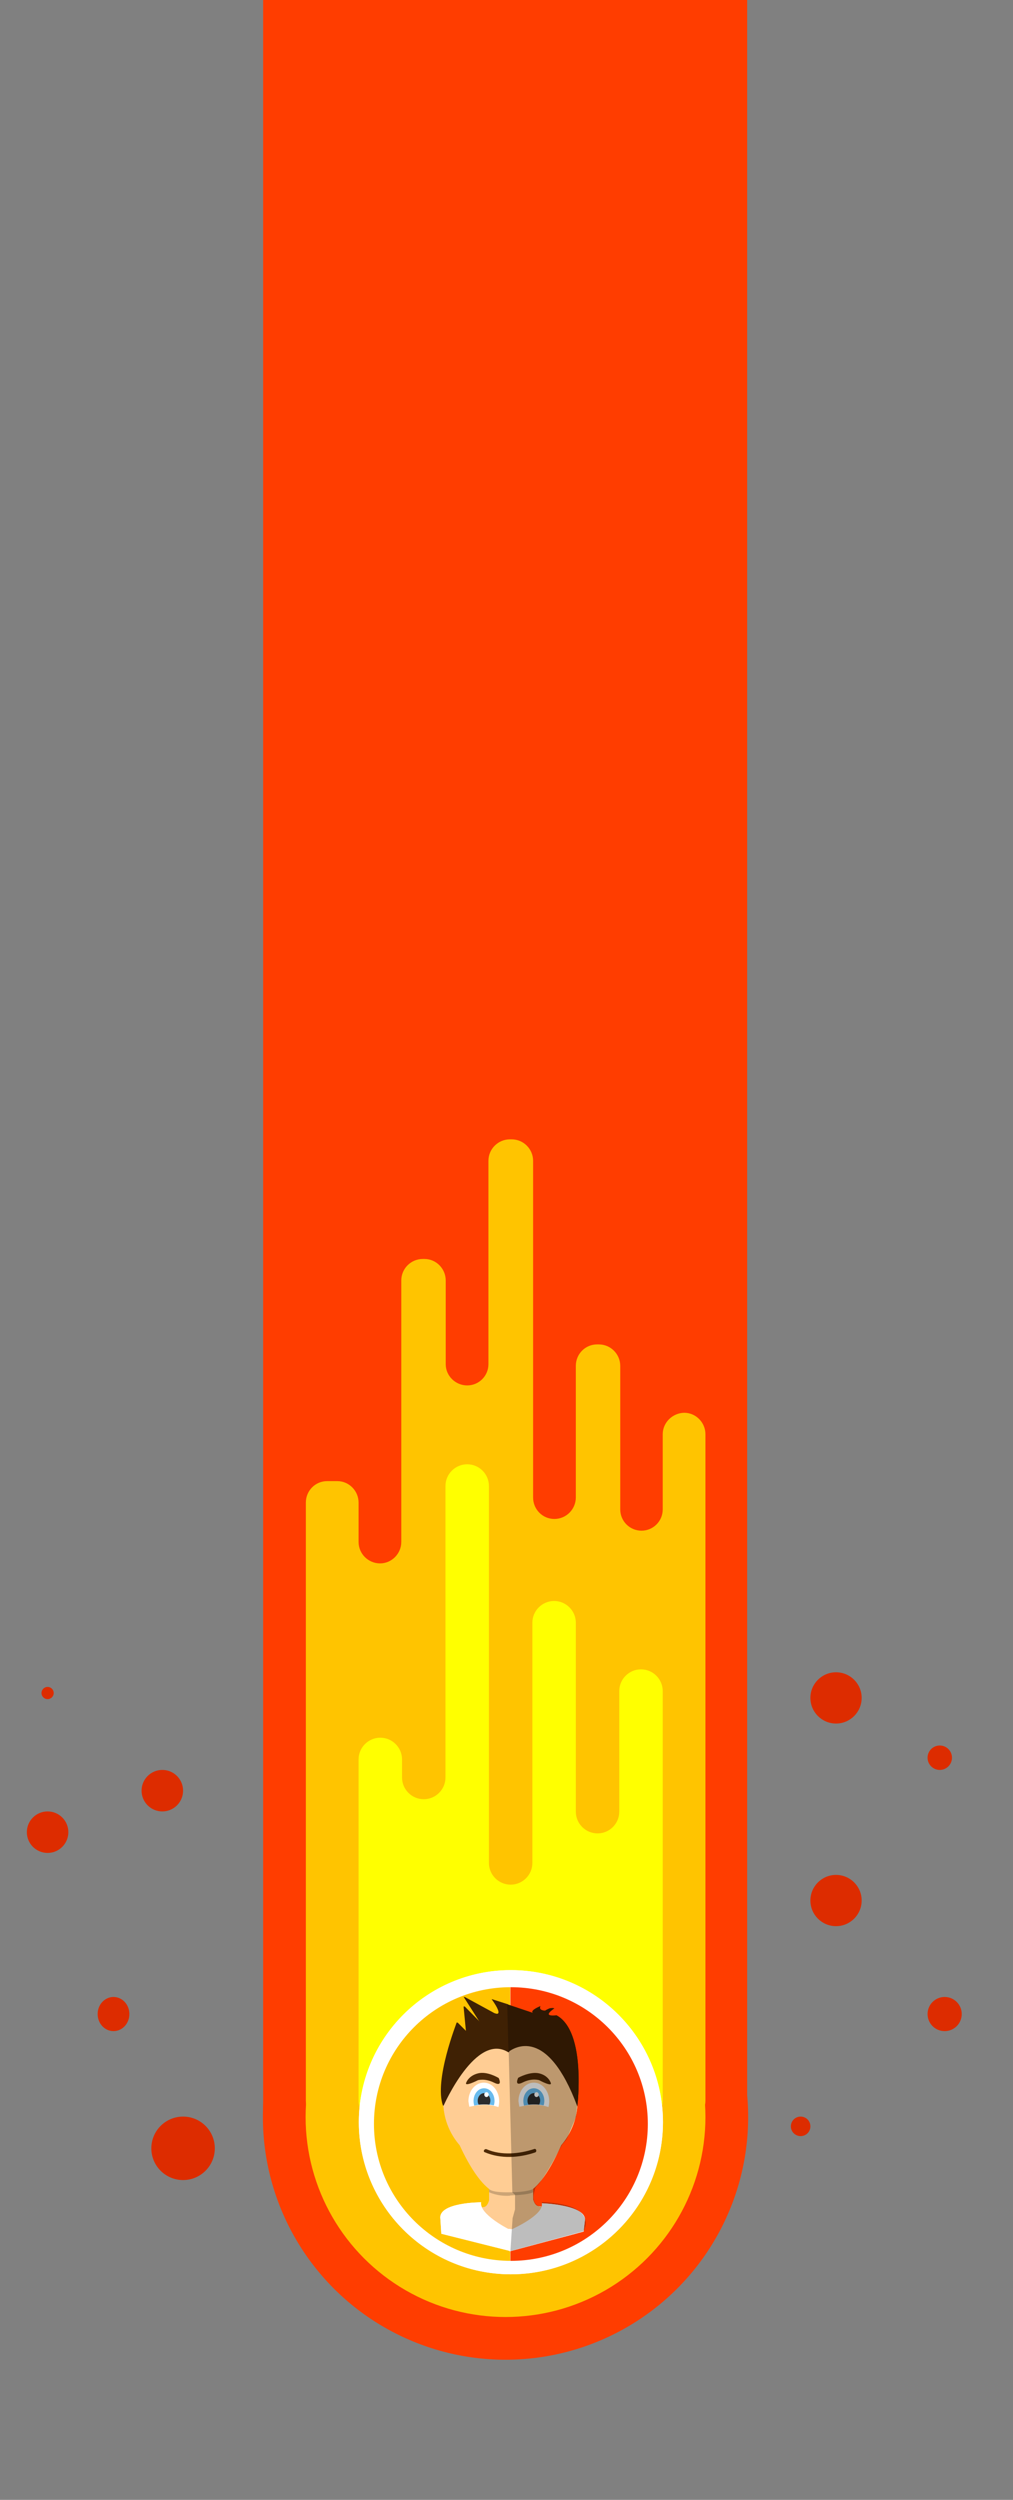 <?xml version="1.0" encoding="utf-8"?>
<!-- Generator: Adobe Illustrator 21.0.2, SVG Export Plug-In . SVG Version: 6.00 Build 0)  -->
<svg version="1.1" id="Layer_1" xmlns="http://www.w3.org/2000/svg" xmlns:xlink="http://www.w3.org/1999/xlink" x="0px" y="0px"
	 viewBox="0 0 415 1024" style="enable-background:new 0 0 415 1024;" xml:space="preserve">
<rect x="0" y="0" width="415" height="1024" fill="#808080" stroke="none"/>
<style type="text/css">
	.st0{fill:#FFFF00;}
	.st1{fill:#FFC400;}
	.st2{fill:#DD2C00;}
	.st3{fill:#FF3D00;}
	.st4{fill:#FFFFFF;}
	.st5{fill:none;}
	.st6{fill:#FFFFFF;stroke:#000000;stroke-width:8;stroke-miterlimit:10;}
	.st7{fill:none;stroke:#000000;stroke-width:5;stroke-miterlimit:10;}
	.st8{fill:#FFFFFF;stroke:#FFFFFF;stroke-miterlimit:10;}
	.st9{fill:#FFCD94;}
	.st10{fill:#3F2104;}
	.st11{fill:#4F2A06;}
	.st12{fill:#69BBED;}
	.st13{fill:#2D2D2D;}
	.st14{opacity:0.2;}
	.st15{fill:#2F1903;}
	.st16{fill:#FFFFFF;stroke:#000000;stroke-miterlimit:10;}
	.st17{opacity:0.26;}
</style>
<path class="st0" d="M155.7,690.8L155.7,690.8c-4.8,0-8.8-3.9-8.8-8.8v-7.7c0-4.8,3.9-8.8,8.8-8.8h0c4.8,0,8.7,3.9,8.7,8.8v7.7
	C164.4,686.9,160.5,690.8,155.7,690.8z"/>
<path class="st0" d="M262.8,669.8L262.8,669.8c-4.8,0-8.8-3.9-8.8-8.8v-7.7c0-4.8,3.9-8.8,8.7-8.8h0c4.8,0,8.7,3.9,8.7,8.8v7.7
	C271.5,665.9,267.6,669.8,262.8,669.8z"/>
<path class="st1" d="M245,529.1L245,529.1c-5,0-9.1-4.1-9.1-9.1v-18.2c0-5,4.1-9.1,9.1-9.1h0c5,0,9.1,4.1,9.1,9.1V520
	C254.1,525,250,529.1,245,529.1z"/>
<path class="st1" d="M136.1,433.9L136.1,433.9c6,0,10.9,4.9,10.9,10.9v121.1c0,6-4.9,10.8-10.8,10.8h0c-6,0-10.8-4.9-10.8-10.8
	V444.8C125.3,438.8,130.1,433.9,136.1,433.9z"/>
<path class="st1" d="M281,542.1L281,542.1c-5,0-9.1-4.1-9.1-9.1V374.8c0-5,4.1-9.1,9.1-9.1h0c5,0,9.1,4.1,9.1,9.1V533
	C290,538,286,542.1,281,542.1z"/>
<path class="st1" d="M174,493.1L174,493.1c-5,0-9.1-4.1-9.1-9.1v-78.2c0-5,4.1-9.1,9.1-9.1h0c5,0,9.1,4.1,9.1,9.1V484
	C183.1,489,179,493.1,174,493.1z"/>
<path class="st1" d="M208,450.1L208,450.1c-5,0-9.1-4.1-9.1-9.1v-18.2c0-5,4.1-9.1,9.1-9.1h0c5,0,9.1,4.1,9.1,9.1V441
	C217.1,446,213,450.1,208,450.1z"/>
<path class="st1" d="M208,397L208,397c-5,0-9.1-4.1-9.1-9.1v-67.8c0-5,4.1-9.1,9.1-9.1h0c5,0,9.1,4.1,9.1,9.1v67.8
	C217.1,392.9,213,397,208,397z"/>
<ellipse class="st2" cx="46.5" cy="825" rx="6.5" ry="7"/>
<circle class="st2" cx="75" cy="880" r="13"/>
<circle class="st2" cx="328" cy="871" r="4"/>
<circle class="st2" cx="387" cy="825" r="7"/>
<circle class="st2" cx="342.5" cy="778.5" r="10.5"/>
<circle class="st2" cx="385" cy="720" r="5"/>
<circle class="st2" cx="342.5" cy="695.5" r="10.5"/>
<circle class="st2" cx="66.5" cy="733.5" r="8.5"/>
<circle class="st2" cx="19.5" cy="750.5" r="8.5"/>
<circle class="st2" cx="19.5" cy="693.5" r="2.5"/>
<g>
	<rect x="107.8" class="st3" width="198.3" height="867"/>
	<circle class="st3" cx="207.1" cy="867.2" r="99.4"/>
	<path class="st1" d="M271.5,587.5v30.8c0,4.8-3.9,8.7-8.7,8.7h0c-4.8,0-8.7-3.9-8.7-8.7v-58.8c0-4.8-3.9-8.8-8.8-8.8h-0.7
		c-4.8,0-8.7,3.9-8.7,8.8v53.9c0,4.8-3.9,8.8-8.8,8.8h0c-4.8,0-8.7-3.9-8.7-8.8V475.5c0-4.8-3.9-8.8-8.8-8.8h-0.7
		c-4.8,0-8.8,3.9-8.8,8.8v83.3c0,4.8-3.9,8.7-8.7,8.7h0c-4.8,0-8.8-3.9-8.8-8.7v-34.3c0-4.8-3.9-8.8-8.7-8.8h-0.7
		c-4.8,0-8.8,3.9-8.8,8.8v107.1c0,4.8-3.9,8.8-8.7,8.8h0c-4.8,0-8.8-3.9-8.8-8.8v-16.1c0-4.8-3.9-8.8-8.7-8.8H134
		c-4.8,0-8.7,3.9-8.7,8.8v245c0,4.8,3.9,8.8,8.7,8.8h146.3c4.8,0,8.7-3.9,8.7-8.8v-273c0-4.8-3.9-8.8-8.7-8.8h0
		C275.5,578.8,271.5,582.7,271.5,587.5z"/>
	<circle class="st1" cx="207.1" cy="867.2" r="81.9"/>
	<path class="st0" d="M253.7,692.7v49.4c0,4.9-4,8.9-8.9,8.9h0c-4.9,0-8.9-4-8.9-8.9v-77.4c0-4.9-4-8.9-8.9-8.9h0
		c-4.9,0-8.9,4-8.9,8.9v98.4c0,4.9-4,8.9-8.9,8.9h0c-4.9,0-8.9-4-8.9-8.9V608.7c0-4.9-4-8.9-8.9-8.9h0c-4.9,0-8.9,4-8.9,8.9v119.4
		c0,4.9-4,8.9-8.9,8.9h0c-4.9,0-8.9-4-8.9-8.9v-7.4c0-4.9-4-8.9-8.9-8.9h0c-4.9,0-8.9,4-8.9,8.9v139.7c0,4.9,4,8.9,8.9,8.9h106.8
		c4.9,0,8.9-4,8.9-8.9V692.7c0-4.9-4-8.9-8.9-8.9h0C257.7,683.8,253.7,687.8,253.7,692.7z"/>
	<circle class="st4" cx="209.3" cy="869.3" r="62.3"/>
	<line class="st5" x1="139" y1="807" x2="280" y2="807"/>
	<path class="st6" d="M139,807"/>
	<path class="st6" d="M256,911"/>
	<line class="st4" x1="160" y1="831.2" x2="160" y2="907.4"/>
	<path class="st7" d="M251.5,910.5"/>
	<path class="st7" d="M168.5,828.5"/>
	<path class="st7" d="M250,828"/>
	<path class="st7" d="M167.5,910.5"/>
	<path class="st8" d="M209.5,801.5"/>
	<g>
		<path class="st4" d="M209.3,807c-0.1,0-0.2,0-0.3,0v124.6c0.1,0,0.2,0,0.3,0c34.4,0,62.3-27.9,62.3-62.3S243.7,807,209.3,807z"/>
	</g>
	<path class="st8" d="M209.5,809"/>
	<g>
		<path class="st4" d="M147,869.3c0,34.3,27.8,62.2,62,62.3V807C174.7,807.1,147,835,147,869.3z"/>
	</g>
	<g>
		<path class="st1" d="M153.2,870c0,30.9,25,55.9,55.8,56.1V814C178.2,814.1,153.2,839.1,153.2,870z"/>
	</g>
	<g>
		<path class="st3" d="M209.3,814c-0.1,0-0.1,0-0.2,0v112.1c0.1,0,0.1,0,0.2,0c31,0,56.1-25.1,56.1-56.1S240.2,814,209.3,814z"/>
	</g>
	<g>
		<g>
			<circle class="st9" cx="209.1" cy="860.7" r="27.5"/>
			<path class="st9" d="M181.5,861c0,0,11.6,38.1,24.7,37.9s3.7,0,3.7,0l-1.2-38.2L181.5,861z"/>
			<path class="st10" d="M181.5,862.6c0,0,13.3-30.4,26.6-21.8c0,0,15-13.8,28.4,22.1c0,0,3.9-30.6-8.5-37.3c0,0-6.6,1-0.9-2.9
				c0,0-0.9-0.9-3.8,1c0,0-2.8,0-1.9-1.9c0,0-4.8,1.9-2.9,2.8l-17.1-5.7c0,0,5.7,7.6,0.9,5.7l-12.4-6.7l6.7,10.5l-6.7-6.6l1,10.4
				l-3.8-3.8C187.2,828.4,177.7,852.1,181.5,862.6z"/>
			<path class="st11" d="M191,853.1c0,0,0.9-2.8,4.8-3.8c3.8-1,8.5,1.9,8.5,1.9s1.9,3.8-1.9,1.9s-6.6-1-6.6-1S190.1,855,191,853.1z"
				/>
			<path class="st11" d="M225.6,853.1c0,0-0.9-2.9-4.7-3.8s-8.6,1.8-8.6,1.8s-1.9,3.8,1.9,1.9c3.8-1.9,6.7-0.9,6.7-0.9
				S226.5,855.1,225.6,853.1z"/>
			<g>
				<path class="st4" d="M192.3,863c0.1,0,0.2-0.1,0.3-0.1c0,0,0.1,0,0.1,0c0.1,0,0.2-0.1,0.3-0.1c0.1,0,0.1,0,0.2,0
					c0.4-0.1,0.9-0.2,1.4-0.3c0,0,0.1,0,0.1,0c0.2,0,0.4-0.1,0.6-0.1c0,0,0.1,0,0.1,0c2.3-0.4,5.5-0.4,8.8,0.7
					c0.2-0.8,0.3-1.6,0.3-2.4c0-4.2-2.8-7.6-6.3-7.6s-6.3,3.4-6.3,7.6C192,861.4,192.1,862.2,192.3,863
					C192.3,863,192.3,863,192.3,863z"/>
				<path class="st12" d="M202.3,862.4c0.2-0.6,0.3-1.2,0.3-1.8c0-2.9-1.9-5.2-4.3-5.2s-4.3,2.3-4.3,5.2c0,0.7,0.1,1.3,0.3,1.9
					C196.2,862.1,199.2,861.7,202.3,862.4z"/>
				<path class="st13" d="M200.5,862.1c0.2-0.5,0.4-1,0.4-1.6c0-1.7-1.2-3.1-2.6-3.1s-2.6,1.4-2.6,3.1c0,0.6,0.1,1.1,0.4,1.6
					C197.4,862,198.9,862,200.5,862.1z"/>
				<ellipse class="st4" cx="199.3" cy="858" rx="0.9" ry="1"/>
			</g>
			<g>
				<path class="st4" d="M212.8,863c0.1,0,0.2-0.1,0.3-0.1c0,0,0.1,0,0.1,0c0.1,0,0.2-0.1,0.3-0.1c0.1,0,0.1,0,0.2,0
					c0.4-0.1,0.9-0.2,1.4-0.3c0,0,0.1,0,0.1,0c0.2,0,0.4-0.1,0.6-0.1c0,0,0.1,0,0.1,0c2.3-0.4,5.5-0.4,8.8,0.7
					c0.2-0.8,0.3-1.6,0.3-2.4c0-4.2-2.8-7.6-6.3-7.6s-6.3,3.4-6.3,7.6C212.5,861.4,212.6,862.2,212.8,863
					C212.8,863,212.8,863,212.8,863z"/>
				<path class="st12" d="M222.7,862.4c0.2-0.6,0.3-1.2,0.3-1.8c0-2.9-1.9-5.2-4.3-5.2s-4.3,2.3-4.3,5.2c0,0.7,0.1,1.3,0.3,1.9
					C216.7,862.1,219.6,861.7,222.7,862.4z"/>
				<path class="st13" d="M220.9,862.1c0.2-0.5,0.4-1,0.4-1.6c0-1.7-1.2-3.1-2.6-3.1s-2.6,1.4-2.6,3.1c0,0.6,0.1,1.1,0.4,1.6
					C217.8,862,219.3,862,220.9,862.1z"/>
				<ellipse class="st4" cx="219.8" cy="858" rx="0.9" ry="1"/>
			</g>
			<path class="st9" d="M200.4,890.7v10.5c0,0-0.6,2.9-2.4,2.9l-12,1.9v8.6H210v-23.8H200.4z"/>
			<path class="st9" d="M218.3,890.4l0.1,10.5c0,0,0.6,2.8,2.4,2.8l12,1.8l0,8.5l-23.9,0.2l-0.1-23.8L218.3,890.4z"/>
			<path class="st4" d="M208.2,913c0,0-12-6.1-11.1-10.9c0,0-17.6,0-16.7,6.7l0.4,6.2l28.3,7.1l0-9.1H208.2z"/>
			<path class="st4" d="M209.8,913.1c0,0,13.1-5.8,12.2-10.6c0,0,18.8,0.6,17.6,7.3l-0.5,4.3l-30.3,8.1l-0.1-9.1L209.8,913.1z"/>
			<path class="st14" d="M200.4,898c0,0,3.7,1.8,8.6,1.4L209,898c0,0-7.1,0.3-8.6-1.3V898z"/>
			<path class="st14" d="M218.3,896.7c0,0-2.3,1.3-9.3,1.3v1.3c0,0,7.7-0.2,9.3-1.3V896.7z"/>
			<g>
				<g>
					<path class="st11" d="M198.6,881.6c6.5,2.8,14.1,2.3,20.6,0.1c0.9-0.3,0.5-1.8-0.4-1.4c-6.1,2-13.4,2.7-19.4,0.1
						C198.5,880,197.7,881.3,198.6,881.6L198.6,881.6z"/>
				</g>
			</g>
			<path class="st15" d="M205,822c0,0,9,1,13,4c0,0-6.9,0.6-8.9-0.7C207,824,205,822,205,822"/>
			<path class="st15" d="M194,822c0,0,5,8,7,7s0,0,0,0l2-2C203,827,204,825,194,822"/>
			<path class="st15" d="M192,827c0,0,0,5,1,5s3-2,3-2S197,829,192,827"/>
		</g>
		<path class="st9" d="M236.5,860.6c0,0-10.9,38.4-23.8,38.4c-13,0.1-3.7,0-3.7,0l0.7-38.4L236.5,860.6z"/>
		<g>
			<circle class="st9" cx="209.1" cy="860.7" r="27.5"/>
			<path class="st9" d="M181.5,861c0,0,11.6,38.1,24.7,37.9s3.7,0,3.7,0l-1.2-38.2L181.5,861z"/>
			<path class="st11" d="M191,853.1c0,0,0.9-2.8,4.8-3.8c3.8-1,8.5,1.9,8.5,1.9s1.9,3.8-1.9,1.9s-6.6-1-6.6-1S190.1,855,191,853.1z"
				/>
			<path class="st11" d="M225.6,853.1c0,0-0.9-2.9-4.7-3.8s-8.6,1.8-8.6,1.8s-1.9,3.8,1.9,1.9c3.8-1.9,6.7-0.9,6.7-0.9
				S226.5,855.1,225.6,853.1z"/>
			<g>
				<path class="st4" d="M192.3,863c0.1,0,0.2-0.1,0.3-0.1c0,0,0.1,0,0.1,0c0.1,0,0.2-0.1,0.3-0.1c0.1,0,0.1,0,0.2,0
					c0.4-0.1,0.9-0.2,1.4-0.3c0,0,0.1,0,0.1,0c0.2,0,0.4-0.1,0.6-0.1c0,0,0.1,0,0.1,0c2.3-0.4,5.5-0.4,8.8,0.7
					c0.2-0.8,0.3-1.6,0.3-2.4c0-4.2-2.8-7.6-6.3-7.6s-6.3,3.4-6.3,7.6C192,861.4,192.1,862.2,192.3,863
					C192.3,863,192.3,863,192.3,863z"/>
				<path class="st12" d="M202.3,862.4c0.2-0.6,0.3-1.2,0.3-1.8c0-2.9-1.9-5.2-4.3-5.2s-4.3,2.3-4.3,5.2c0,0.7,0.1,1.3,0.3,1.9
					C196.2,862.1,199.2,861.7,202.3,862.4z"/>
				<path class="st13" d="M200.5,862.1c0.2-0.5,0.4-1,0.4-1.6c0-1.7-1.2-3.1-2.6-3.1s-2.6,1.4-2.6,3.1c0,0.6,0.1,1.1,0.4,1.6
					C197.4,862,198.9,862,200.5,862.1z"/>
				<ellipse class="st4" cx="199.3" cy="858" rx="0.9" ry="1"/>
			</g>
			<g>
				<path class="st4" d="M212.8,863c0.1,0,0.2-0.1,0.3-0.1c0,0,0.1,0,0.1,0c0.1,0,0.2-0.1,0.3-0.1c0.1,0,0.1,0,0.2,0
					c0.4-0.1,0.9-0.2,1.4-0.3c0,0,0.1,0,0.1,0c0.2,0,0.4-0.1,0.6-0.1c0,0,0.1,0,0.1,0c2.3-0.4,5.5-0.4,8.8,0.7
					c0.2-0.8,0.3-1.6,0.3-2.4c0-4.2-2.8-7.6-6.3-7.6s-6.3,3.4-6.3,7.6C212.5,861.4,212.6,862.2,212.8,863
					C212.8,863,212.8,863,212.8,863z"/>
				<path class="st12" d="M222.7,862.4c0.2-0.6,0.3-1.2,0.3-1.8c0-2.9-1.9-5.2-4.3-5.2s-4.3,2.3-4.3,5.2c0,0.7,0.1,1.3,0.3,1.9
					C216.7,862.1,219.6,861.7,222.7,862.4z"/>
				<path class="st13" d="M220.9,862.1c0.2-0.5,0.4-1,0.4-1.6c0-1.7-1.2-3.1-2.6-3.1s-2.6,1.4-2.6,3.1c0,0.6,0.1,1.1,0.4,1.6
					C217.8,862,219.3,862,220.9,862.1z"/>
				<ellipse class="st4" cx="219.8" cy="858" rx="0.9" ry="1"/>
			</g>
			<path class="st9" d="M200.4,890.7v10.5c0,0-0.6,2.9-2.4,2.9l-12,1.9v8.6H210v-23.8H200.4z"/>
			<path class="st9" d="M218.3,890.4l0.1,10.5c0,0,0.6,2.8,2.4,2.8l12,1.8l0,8.5l-23.9,0.2l-0.1-23.8L218.3,890.4z"/>
			<path class="st4" d="M208.2,913c0,0-12-6.1-11.1-10.9c0,0-17.6,0-16.7,6.7l0.4,6.2l28.3,7.1l0-9.1H208.2z"/>
			<path class="st4" d="M209.8,913.1c0,0,13.1-5.8,12.2-10.6c0,0,18.8,0.6,17.6,7.3l-0.5,4.3l-30.3,8.1l-0.1-9.1L209.8,913.1z"/>
			<path class="st14" d="M200.4,898c0,0,3.7,1.8,8.6,1.4L209,898c0,0-7.1,0.3-8.6-1.3V898z"/>
			<path class="st14" d="M218.3,896.7c0,0-2.3,1.3-9.3,1.3v1.3c0,0,7.7-0.2,9.3-1.3V896.7z"/>
			<g>
				<g>
					<path class="st11" d="M198.6,881.6c6.5,2.8,14.1,2.3,20.6,0.1c0.9-0.3,0.5-1.8-0.4-1.4c-6.1,2-13.4,2.7-19.4,0.1
						C198.5,880,197.7,881.3,198.6,881.6L198.6,881.6z"/>
				</g>
			</g>
			<path class="st15" d="M205,822c0,0,9,1,13,4c0,0-6.9,0.6-8.9-0.7C207,824,205,822,205,822"/>
			<path class="st15" d="M194,822c0,0,5,8,7,7s0,0,0,0l2-2C203,827,204,825,194,822"/>
			<path class="st15" d="M192,827c0,0,0,5,1,5s3-2,3-2S197,829,192,827"/>
		</g>
		<path class="st16" d="M208.7,822.3"/>
		<g>
			<path class="st10" d="M225.3,822.6c0.5,0.1,1,0.2,1.4,0.3"/>
			<path class="st10" d="M201.5,818.9c0,0,5.7,7.6,1,5.7l-12.3-6.7l6.6,10.5l-6.6-6.7l1,10.5l-3.8-3.8c0,0-9.5,23.8-5.7,34.2
				c0,0,13.3-30.4,26.6-21.9c0,0,0.1-0.1,0.3-0.2l-0.5-19.5L201.5,818.9z"/>
			<path class="st10" d="M237.1,850l0,5.7C237.1,854,237.1,852.1,237.1,850z"/>
			<path class="st10" d="M221.4,821.7c0,0-0.2,0.1-0.4,0.2c0.1,0,0.2,0,0.3,0C221.3,821.9,221.4,821.8,221.4,821.7z"/>
			<path class="st17" d="M222,902l-0.1,1.9c0,0-0.5,0-1.1-0.2c-1.1-0.4-2.4-1.4-2.2-4.2c0-0.7,0.5-2.5,0.5-2.5s0-0.5,0.5-1.2
				c0.3-0.4,0.7-0.8,1.2-1.3c0.2-0.2,0.3-0.5,0.5-0.7c1.9-2.6,4.9-7.4,8.7-14.8c0.6-1.2,2-2,2.8-4.2c0.9-2.5,2.2-5,3.2-7.8l1-11.3
				c-0.2,4.2-0.5,7.1-0.5,7.1c-12.3-33-26-24-28.1-22.3l1.5,57.6l1.1,0.9v6l-1,3.6l-0.9,13.5L239,914C239,914,246,903,222,902z"/>
			<path class="st10" d="M236.5,862.8c0,0,0.4-2.9,0.5-7.1l0-5.7c-0.2-9.2-2-20.7-9-24.5c0,0-6.3,0.9-1.3-2.6
				c-0.5-0.1-0.9-0.2-1.4-0.3c-0.5,0.2-1.2,0.5-2,1c0,0-2.6,0-2-1.7c-0.1,0-0.2,0-0.3,0c-1.1,0.5-4,1.9-2.5,2.7l-10.7-3.6l0.5,19.5
				C210.6,838.8,224.2,829.8,236.5,862.8z"/>
			<path class="st17" d="M236.5,862.8c0,0,0.4-2.9,0.5-7.1l0-5.7c-0.2-9.2-2-20.7-9-24.5c0,0-6.3,0.9-1.3-2.6
				c-0.5-0.1-0.9-0.2-1.4-0.3c-0.5,0.2-1.2,0.5-2,1c0,0-2.6,0-2-1.7c-0.1,0-0.2,0-0.3,0c-1.1,0.5-4,1.9-2.5,2.7l-10.7-3.6l0.5,19.5
				C210.6,838.8,224.2,829.8,236.5,862.8z"/>
		</g>
		<path d="M229.5,824.4"/>
		<path d="M148,829"/>
	</g>
</g>
</svg>
